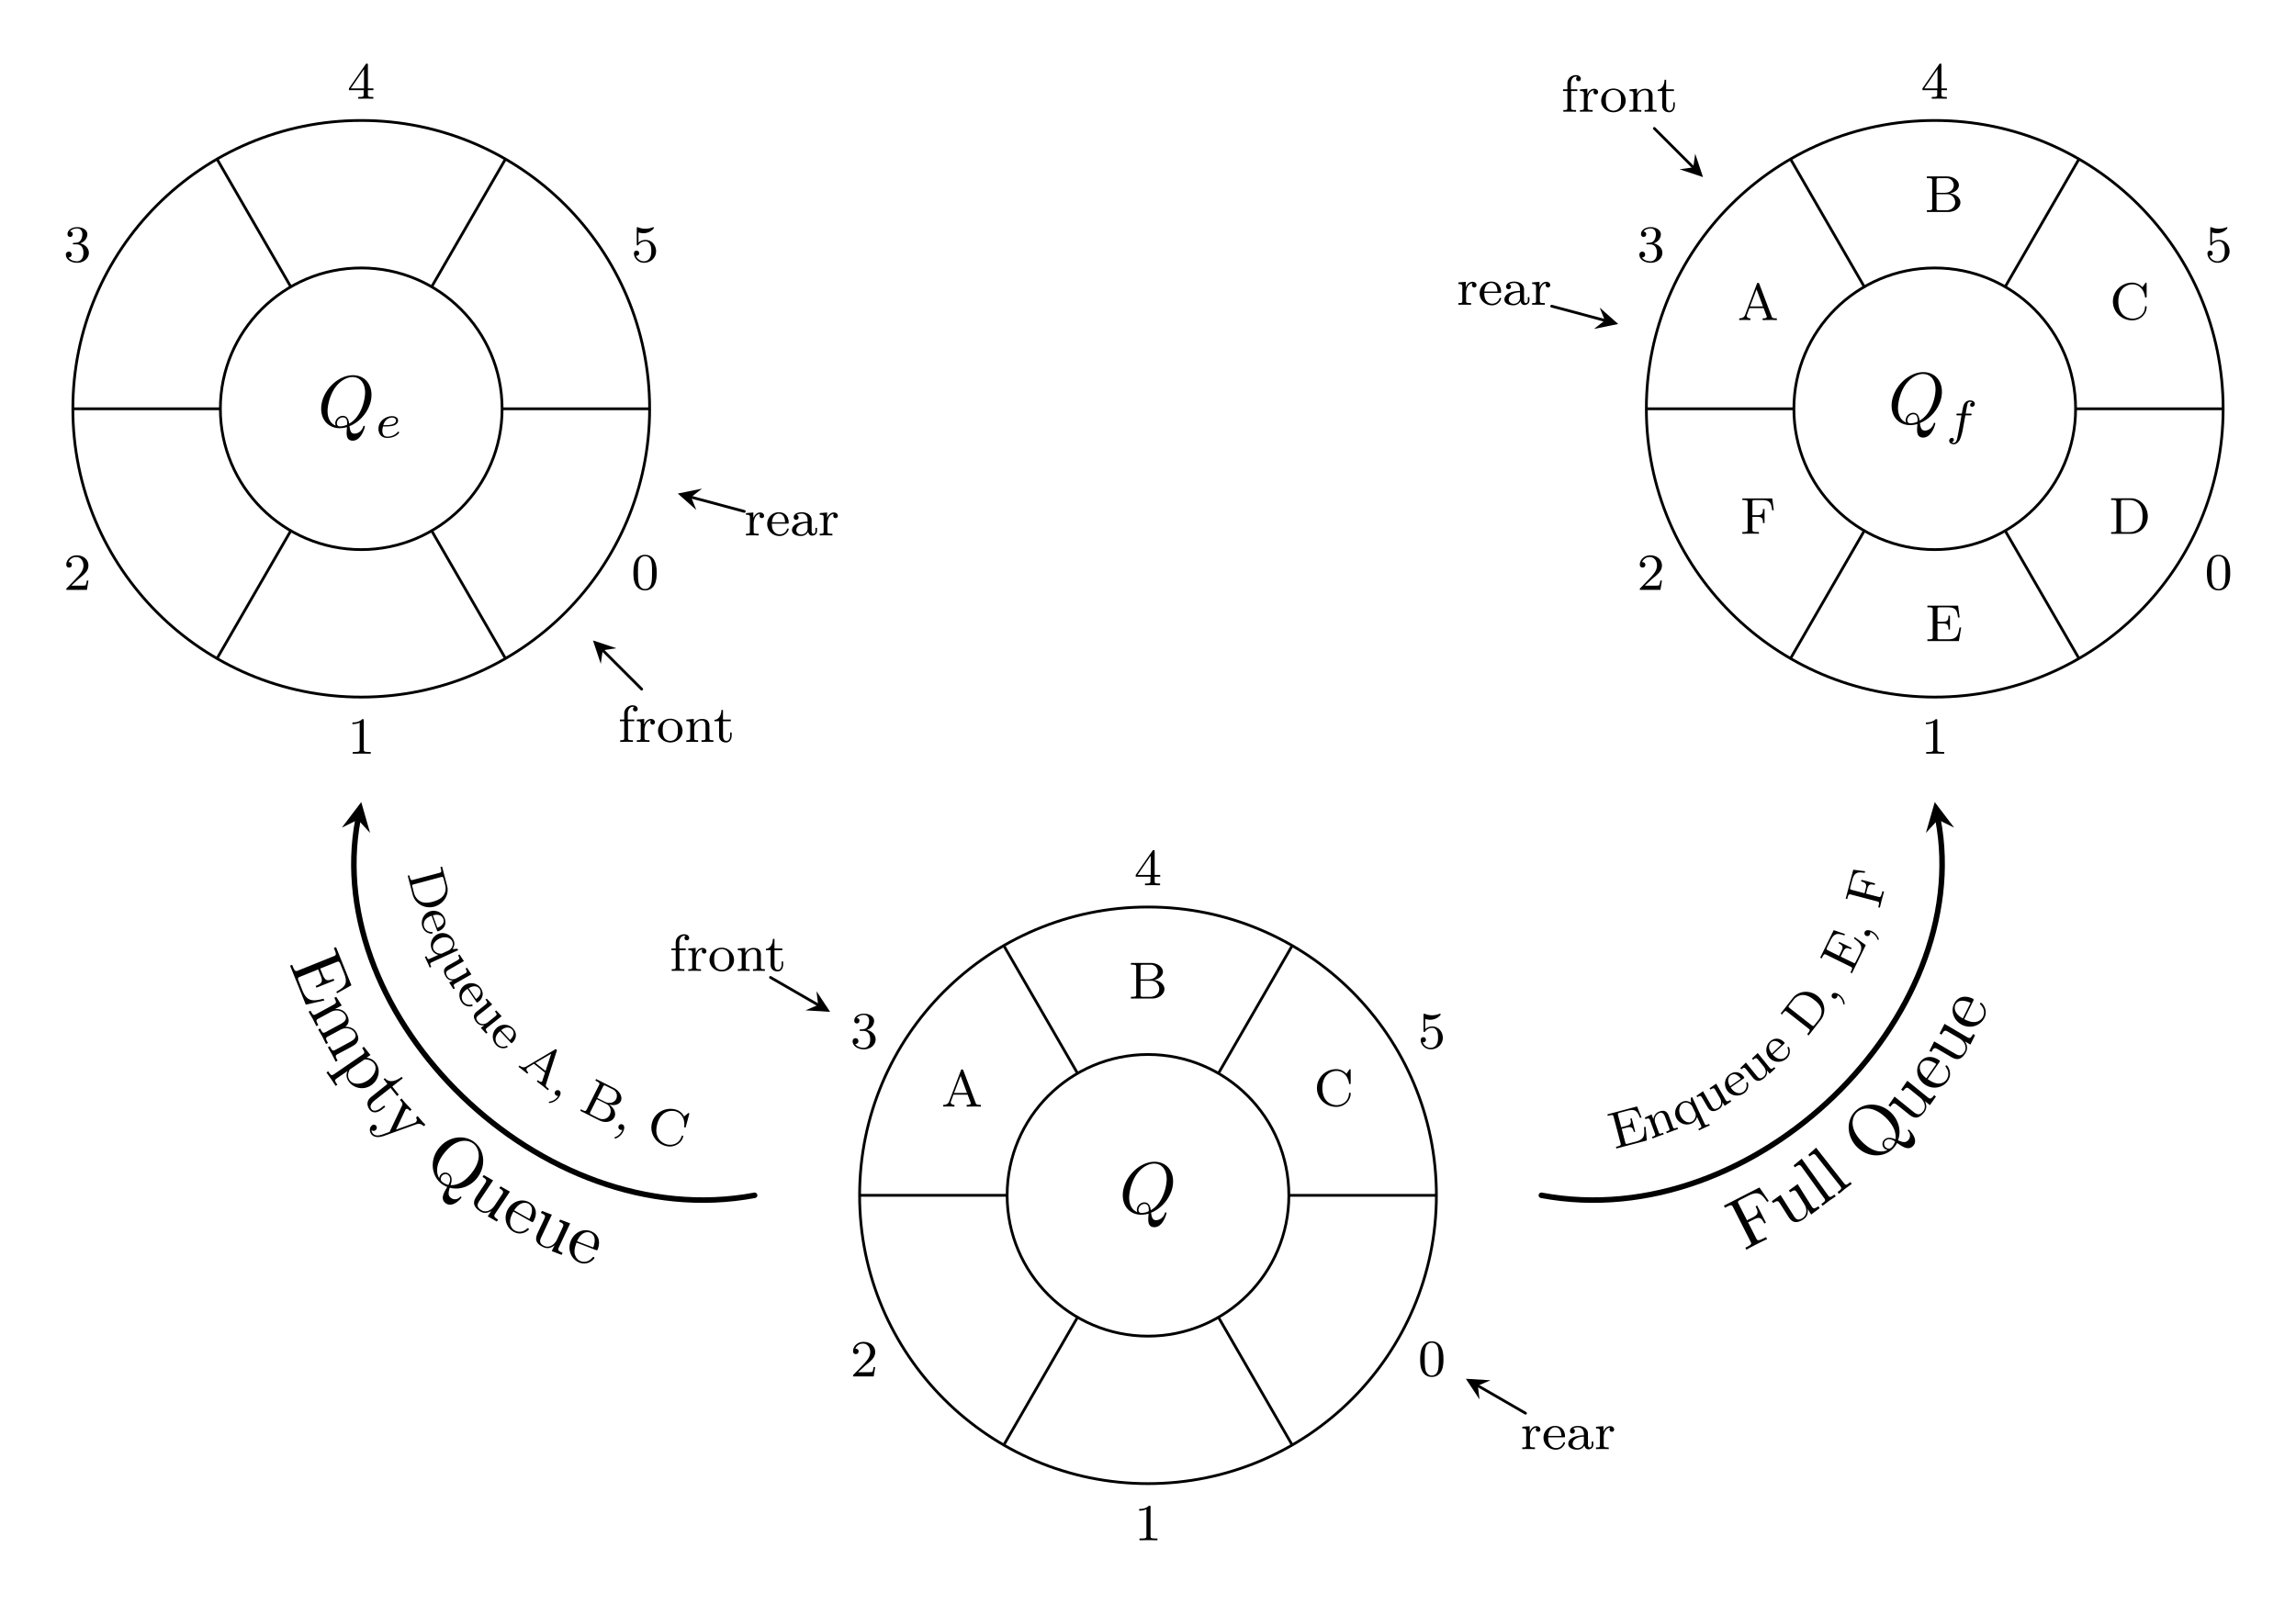 <svg xmlns="http://www.w3.org/2000/svg" width="441.2" height="308.28" viewBox="0 0 330.9 231.21"><path fill="none" stroke="#000" stroke-miterlimit="10" stroke-width=".399" d="M185.75 172.316c0-11.21-9.09-20.3-20.3-20.3-11.212 0-20.302 9.09-20.302 20.3 0 11.215 9.09 20.301 20.301 20.301 11.211 0 20.301-9.086 20.301-20.3Zm0 0"/><path fill="none" stroke="#000" stroke-miterlimit="10" stroke-width=".399" d="M207.012 172.316c0-22.953-18.61-41.562-41.563-41.562-22.953 0-41.562 18.61-41.562 41.562 0 22.954 18.61 41.563 41.562 41.563 22.953 0 41.563-18.61 41.563-41.563Zm-21.262 0h21.262"/><path d="M208.033 195.957c0-.796-.094-1.296-.328-1.765-.344-.672-.938-.828-1.36-.828-.937 0-1.28.703-1.39.906-.266.547-.282 1.297-.282 1.687 0 .5.016 1.25.375 1.844.344.563.907.703 1.297.703.36 0 1.016-.11 1.391-.86.266-.53.297-1.202.297-1.687Zm-.672-.093c0 .437 0 1.125-.094 1.547-.156.78-.672.89-.922.89s-.765-.125-.922-.906c-.093-.438-.093-1.14-.093-1.531 0-.516 0-1.047.093-1.453.157-.766.735-.844.922-.844.266 0 .782.125.922.812.094.407.094.969.094 1.485Zm0 0"/><path fill="none" stroke="#000" stroke-miterlimit="10" stroke-width=".399" d="m175.602 154.734 10.628-18.41"/><path d="M166.817 222.042v-.25h-.265c-.719 0-.735-.094-.735-.36v-4.171c0-.203-.015-.203-.218-.203-.313.297-.704.484-1.422.484v.234c.203 0 .61 0 1.047-.203v3.86c0 .265-.032.359-.735.359h-.265v.25c.312-.016.953-.016 1.296-.016.329 0 .985 0 1.297.016zm0 0"/><path fill="none" stroke="#000" stroke-miterlimit="10" stroke-width=".399" d="m155.297 154.734-10.629-18.41"/><path d="M126.132 197.083h-.234c-.016.156-.078.531-.172.672-.047.063-.61.063-.734.063h-1.329l1-.922c.125-.11.438-.36.563-.469.469-.422.906-.828.906-1.516 0-.89-.75-1.468-1.687-1.468-.907 0-1.5.671-1.5 1.343 0 .375.297.422.406.422.156 0 .39-.11.39-.39 0-.391-.374-.391-.468-.391a1.162 1.162 0 0 1 1.094-.734c.687 0 1.046.593 1.046 1.218 0 .782-.546 1.344-1.421 2.25l-.954.985c-.093.078-.093.094-.093.281h2.968zm0 0"/><path fill="none" stroke="#000" stroke-miterlimit="10" stroke-width=".399" d="M145.148 172.316h-21.261"/><path d="M126.195 149.835c0-.625-.485-1.188-1.25-1.36.593-.203 1.03-.718 1.03-1.312 0-.61-.671-1.031-1.452-1.031-.813 0-1.406.437-1.406 1 0 .28.187.406.374.406.235 0 .376-.172.376-.39 0-.282-.235-.376-.391-.391.312-.407.89-.438 1.016-.438.203 0 .765.063.765.844 0 .516-.219.828-.312.953-.235.234-.407.25-.86.281-.14 0-.203.016-.203.11 0 .109.063.109.188.109h.375c.593 0 .968.438.968 1.219 0 .937-.53 1.219-.921 1.219-.422 0-.985-.157-1.235-.547.266 0 .453-.172.453-.422s-.172-.422-.406-.422a.414.414 0 0 0-.422.437c0 .704.766 1.172 1.625 1.172 1 0 1.688-.687 1.688-1.437zm0 0"/><path fill="none" stroke="#000" stroke-miterlimit="10" stroke-width=".399" d="m155.297 189.898-10.629 18.415"/><path d="M167.208 126.383v-.25h-.797v-3.375c0-.141 0-.203-.156-.203-.094 0-.11 0-.172.109l-2.406 3.469v.25h2.125v.625c0 .28-.032.359-.61.359h-.172v.25l1.079-.016 1.093.016v-.25h-.172c-.578 0-.609-.078-.609-.36v-.624zm-1.36-.25h-1.906l1.907-2.766Zm0 0"/><path fill="none" stroke="#000" stroke-miterlimit="10" stroke-width=".399" d="m175.602 189.898 10.628 18.415"/><path d="M207.94 149.616c0-.875-.626-1.64-1.517-1.64a1.51 1.51 0 0 0-1.015.374v-1.453c.094.032.406.11.719.11.937 0 1.5-.657 1.5-.766 0-.094-.047-.11-.079-.11 0 0-.03 0-.109.032a2.88 2.88 0 0 1-1.031.203c-.453 0-.813-.11-1.047-.203-.078-.031-.094-.031-.094-.031-.11 0-.11.078-.11.218v2.188c0 .14 0 .234.126.234.062 0 .078-.031.125-.093.078-.11.375-.5 1.015-.5.407 0 .61.343.688.5.125.265.14.609.14.906 0 .265-.015.672-.218 1a.986.986 0 0 1-.844.469c-.484 0-.969-.313-1.14-.797h.078c.203 0 .375-.125.375-.36 0-.281-.22-.375-.375-.375-.125 0-.375.078-.375.39 0 .673.593 1.36 1.453 1.36.937 0 1.734-.718 1.734-1.656zm-66.577 9.912v-.25h-.125c-.468 0-.546-.063-.64-.313l-1.75-4.625c-.031-.093-.063-.171-.188-.171-.14 0-.156.062-.187.171l-1.672 4.422c-.078.203-.234.516-.86.516v.25c.25-.016.641-.016.782-.016.234 0 .453 0 .828.016v-.25c-.328 0-.531-.156-.531-.375 0-.047 0-.063.047-.156l.343-.938h2.047l.422 1.11c.031.093.031.14.031.14 0 .219-.39.219-.593.219v.25l1.062-.016c.422 0 .547 0 .984.016zm-2-1.969h-1.859l.938-2.453zm28.453-14.988c0-.61-.578-1.203-1.515-1.297.828-.172 1.297-.672 1.297-1.187 0-.657-.75-1.266-1.766-1.266h-2.844v.25h.172c.578 0 .594.078.594.36v3.906c0 .28-.016.359-.594.359h-.172v.25h3.063c1.031 0 1.766-.656 1.766-1.375Zm-.953-2.484c0 .515-.453 1.093-1.297 1.093h-1.187v-1.797c0-.265.016-.312.36-.312h1.046c.75 0 1.078.578 1.078 1.016zm.203 2.484c0 .61-.5 1.125-1.265 1.125h-1.063c-.343 0-.359-.047-.359-.313v-2h1.531c.719 0 1.156.594 1.156 1.188Zm27.592 15.091c0-.078 0-.14-.11-.14-.093 0-.109.03-.125.109-.046 1.156-.984 1.687-1.78 1.687-.641 0-2.063-.39-2.063-2.469 0-2.015 1.36-2.468 2.062-2.468.703 0 1.578.5 1.781 1.797 0 .047 0 .109.11.109.125 0 .125-.063.125-.203v-1.75c0-.125 0-.203-.094-.203-.047 0-.062.015-.125.11l-.39.546a2.01 2.01 0 0 0-1.485-.656c-1.5 0-2.766 1.203-2.766 2.719 0 1.515 1.25 2.718 2.782 2.718 1.265 0 2.078-1 2.078-1.906zm0 0"/><path fill="none" stroke="#000" stroke-linecap="round" stroke-miterlimit="10" stroke-width=".399" d="m111.043 140.906 6.867 3.965"/><path d="m119.637 145.867-1.965-2.976.238 1.98-1.832.781M99.323 135.23c0-.327-.312-.546-.719-.546-.562 0-1.218.406-1.218 1.203v.844h-.625v.25h.625v2.406c0 .328-.094.328-.578.328v.25c.296-.016.703-.016.89-.016.438 0 .453 0 .938.016v-.25h-.141c-.547 0-.562-.078-.562-.344v-2.39h.89v-.25h-.922v-.844c0-.656.375-.984.703-.984a.52.52 0 0 1 .22.03c-.141.063-.173.188-.173.298 0 .187.14.328.328.328.204 0 .344-.14.344-.328zm2.485 1.907c0-.266-.235-.484-.563-.484-.484 0-.812.375-.984.796v-.797l-1.063.094v.235c.5 0 .563.062.563.422v1.984c0 .328-.078.328-.563.328v.25c.297-.016.703-.016.875-.016.453 0 .469 0 .953.016v-.25h-.156c-.547 0-.562-.078-.562-.344v-1.11c0-.562.234-1.374.953-1.39-.047.031-.11.094-.11.266a.32.32 0 0 0 .328.328.32.32 0 0 0 .329-.328Zm3.979 1.234a1.76 1.76 0 0 0-1.765-1.75 1.77 1.77 0 0 0-1.766 1.75c0 .938.813 1.672 1.766 1.672.969 0 1.765-.734 1.765-1.672Zm-.671-.078c0 .36-.016.766-.22 1.078-.202.297-.546.438-.874.438-.406 0-.719-.203-.875-.453-.188-.313-.219-.688-.219-1.063 0-.281 0-.734.234-1.047.188-.265.516-.422.86-.422.39 0 .719.188.89.453.204.313.204.72.204 1.016zm5.123 1.672v-.25c-.485 0-.578 0-.578-.328v-1.688c0-.64-.282-1.047-1.063-1.047-.75 0-1.078.547-1.172.72h-.015v-.72l-1.079.094v.235c.5 0 .563.062.563.422v1.984c0 .328-.094.328-.563.328v.25c.313-.016.641-.016.844-.016.219 0 .531 0 .86.016v-.25c-.485 0-.563 0-.563-.328v-1.36c0-.796.594-1.156 1.047-1.156.469 0 .578.313.578.797v1.719c0 .328-.094.328-.578.328v.25c.328-.016.656-.016.86-.016.218 0 .53 0 .859.016zm2.629-.937v-.422h-.219v.406c0 .516-.234.797-.53.797-.5 0-.5-.64-.5-.766v-2.062h1.124v-.25h-1.125v-1.375h-.234c0 .672-.313 1.39-1 1.422v.203h.672v2.047c0 .875.672 1.015 1.015 1.015.5 0 .797-.453.797-1.016zm0 0"/><path fill="none" stroke="#000" stroke-linecap="round" stroke-miterlimit="10" stroke-width=".399" d="m219.855 203.727-6.867-3.965"/><path d="m211.262 198.766 1.965 2.976-.239-1.98 1.832-.782m7.181 7.099c0-.266-.234-.484-.562-.484-.485 0-.813.375-.985.796v-.796l-1.062.093v.235c.5 0 .562.062.562.422v1.984c0 .328-.078.328-.562.328v.25c.297-.016.703-.016.875-.016.453 0 .468 0 .953.016v-.25h-.156c-.547 0-.563-.078-.563-.344v-1.11c0-.562.234-1.374.953-1.39-.047.032-.11.094-.11.266a.32.32 0 0 0 .329.328.32.32 0 0 0 .328-.328Zm3.542 1.921c0-.03-.03-.093-.125-.093-.078 0-.093.047-.109.094-.266.719-.922.75-1.047.75-.344 0-.687-.156-.906-.5-.234-.344-.234-.828-.234-1.047h2.203c.172 0 .219 0 .219-.172 0-.672-.376-1.469-1.438-1.469-.922 0-1.656.766-1.656 1.703 0 .97.812 1.72 1.765 1.72.953 0 1.328-.813 1.328-.985zm-.515-1h-1.89c.062-1.046.702-1.234.968-1.234.89 0 .922 1.063.922 1.235zm4.602 1.235v-.422h-.234v.422c0 .297-.11.422-.266.422-.28 0-.28-.344-.28-.422v-1.562c0-.735-.72-1.11-1.392-1.11-.625 0-1.187.235-1.187.735 0 .218.156.359.36.359.202 0 .343-.156.343-.36a.352.352 0 0 0-.266-.343c.266-.188.672-.188.735-.188.406 0 .828.297.828.907v.234c-.438.031-.938.047-1.453.266-.672.28-.797.718-.797.968 0 .641.766.844 1.281.844.547 0 .89-.312 1.047-.61.047.282.234.563.563.563.078 0 .718-.031.718-.703Zm-1.359-.39c0 .734-.61.921-.906.921-.39 0-.719-.25-.719-.609 0-.5.453-1.016 1.625-1.047zm4.357-1.766c0-.266-.234-.484-.562-.484-.484 0-.813.375-.984.796v-.796l-1.063.093v.235c.5 0 .563.062.563.422v1.984c0 .328-.079.328-.563.328v.25c.297-.016.703-.016.875-.016.453 0 .469 0 .953.016v-.25h-.156c-.547 0-.563-.078-.563-.344v-1.11c0-.562.235-1.374.954-1.39-.047.032-.11.094-.11.266a.32.32 0 0 0 .328.328.32.32 0 0 0 .328-.328Zm0 0"/><path fill="none" stroke="#000" stroke-miterlimit="10" stroke-width=".399" d="M299.137 58.93c0-11.211-9.086-20.301-20.301-20.301-11.211 0-20.3 9.09-20.3 20.3 0 11.212 9.089 20.301 20.3 20.301 11.215 0 20.3-9.09 20.3-20.3Zm0 0"/><path fill="none" stroke="#000" stroke-miterlimit="10" stroke-width=".399" d="M320.398 58.93c0-22.953-18.609-41.563-41.562-41.563-22.953 0-41.563 18.61-41.563 41.563 0 22.953 18.61 41.562 41.563 41.562 22.953 0 41.562-18.61 41.562-41.562Zm-21.261 0h21.261"/><path d="M321.42 82.57c0-.797-.093-1.297-.327-1.765-.344-.672-.938-.828-1.36-.828-.937 0-1.28.703-1.39.906-.266.547-.282 1.297-.282 1.687 0 .5.016 1.25.375 1.844.344.563.907.703 1.297.703.36 0 1.016-.11 1.391-.86.266-.53.297-1.202.297-1.687Zm-.671-.093c0 .437 0 1.125-.094 1.546-.156.782-.672.891-.922.891s-.765-.125-.922-.906c-.093-.438-.093-1.14-.093-1.531 0-.516 0-1.047.093-1.454.157-.765.735-.843.922-.843.266 0 .782.125.922.812.094.406.094.969.094 1.485Zm0 0"/><path fill="none" stroke="#000" stroke-miterlimit="10" stroke-width=".399" d="m288.988 41.348 10.63-18.41"/><path d="M280.204 108.655v-.25h-.265c-.719 0-.735-.094-.735-.36v-4.171c0-.203-.015-.203-.218-.203-.313.296-.703.484-1.422.484v.234c.203 0 .61 0 1.047-.203v3.86c0 .265-.032.359-.735.359h-.265v.25c.312-.016.953-.016 1.297-.016.328 0 .984 0 1.296.016zm0 0"/><path fill="none" stroke="#000" stroke-miterlimit="10" stroke-width=".399" d="m268.684 41.348-10.63-18.41"/><path d="M239.52 83.695h-.235c-.016.157-.078.532-.172.672-.047.063-.61.063-.735.063h-1.328l1-.922c.125-.11.438-.36.563-.469.469-.422.906-.828.906-1.516 0-.89-.75-1.468-1.687-1.468-.907 0-1.5.672-1.5 1.343 0 .375.296.422.406.422.156 0 .39-.11.39-.39 0-.391-.375-.391-.468-.391a1.162 1.162 0 0 1 1.093-.734c.688 0 1.047.593 1.047 1.218 0 .782-.547 1.344-1.422 2.25l-.953.985c-.093.078-.093.094-.093.281h2.968zm0 0"/><path fill="none" stroke="#000" stroke-miterlimit="10" stroke-width=".399" d="M258.535 58.93h-21.262"/><path d="M239.582 36.448c0-.625-.485-1.188-1.25-1.36.593-.203 1.03-.718 1.03-1.312 0-.61-.671-1.031-1.452-1.031-.813 0-1.407.437-1.407 1 0 .28.188.406.375.406.235 0 .375-.172.375-.39 0-.282-.234-.376-.39-.391.312-.407.89-.438 1.015-.438.204 0 .766.063.766.844 0 .515-.219.828-.312.953-.235.234-.407.25-.86.281-.14 0-.203.016-.203.11 0 .109.063.109.188.109h.375c.593 0 .968.438.968 1.219 0 .937-.53 1.218-.922 1.218-.421 0-.984-.156-1.234-.546.266 0 .453-.172.453-.422s-.172-.422-.406-.422a.414.414 0 0 0-.422.437c0 .703.766 1.172 1.625 1.172 1 0 1.688-.687 1.688-1.437zm0 0"/><path fill="none" stroke="#000" stroke-miterlimit="10" stroke-width=".399" d="m268.684 76.512-10.63 18.41"/><path d="M280.595 12.995v-.25h-.797V9.37c0-.141 0-.204-.156-.204-.094 0-.11 0-.172.11l-2.406 3.469v.25h2.125v.625c0 .28-.031.359-.61.359h-.171v.25l1.078-.016 1.093.016v-.25h-.171c-.579 0-.61-.078-.61-.36v-.624zm-1.36-.25h-1.906l1.907-2.766Zm0 0"/><path fill="none" stroke="#000" stroke-miterlimit="10" stroke-width=".399" d="m288.988 76.512 10.63 18.41"/><path d="M321.327 36.229c0-.875-.625-1.64-1.516-1.64a1.51 1.51 0 0 0-1.015.374V33.51c.094.032.406.11.719.11.937 0 1.5-.657 1.5-.766 0-.094-.047-.11-.079-.11 0 0-.03 0-.109.032a2.88 2.88 0 0 1-1.031.203c-.453 0-.813-.11-1.047-.203-.078-.031-.094-.031-.094-.031-.11 0-.11.078-.11.218v2.188c0 .14 0 .234.126.234.062 0 .078-.031.125-.093.078-.11.375-.5 1.015-.5.407 0 .61.343.688.5.125.265.14.609.14.906 0 .265-.015.672-.218 1a.986.986 0 0 1-.844.468c-.484 0-.969-.312-1.14-.796h.078c.203 0 .375-.125.375-.36 0-.281-.22-.375-.375-.375-.125 0-.375.078-.375.39 0 .673.593 1.36 1.453 1.36.937 0 1.734-.718 1.734-1.656zm-65.248 9.912v-.25h-.125c-.47 0-.547-.063-.641-.313l-1.75-4.625c-.031-.093-.063-.171-.188-.171-.14 0-.156.062-.187.171l-1.672 4.422c-.078.203-.234.516-.86.516v.25c.25-.016.641-.016.782-.016.234 0 .453 0 .828.016v-.25c-.328 0-.531-.156-.531-.375 0-.047 0-.063.047-.156l.343-.938h2.047l.422 1.11c.031.093.031.14.031.14 0 .219-.39.219-.593.219v.25l1.062-.016c.422 0 .547 0 .985.016zm-2-1.969h-1.86l.938-2.453zm28.452-14.988c0-.61-.578-1.203-1.515-1.297.828-.172 1.297-.672 1.297-1.187 0-.657-.75-1.266-1.766-1.266h-2.844v.25h.172c.578 0 .594.078.594.36v3.906c0 .28-.016.359-.594.359h-.172v.25h3.063c1.031 0 1.765-.656 1.765-1.375Zm-.953-2.484c0 .515-.453 1.093-1.297 1.093h-1.187v-1.796c0-.266.016-.313.36-.313h1.046c.75 0 1.078.578 1.078 1.016zm.203 2.484c0 .61-.5 1.125-1.265 1.125h-1.063c-.343 0-.359-.047-.359-.313v-2h1.531c.719 0 1.156.594 1.156 1.188Zm27.592 15.091c0-.078 0-.14-.11-.14-.093 0-.109.03-.125.109-.046 1.156-.984 1.687-1.78 1.687-.641 0-2.063-.39-2.063-2.468 0-2.016 1.36-2.47 2.062-2.47.703 0 1.578.5 1.781 1.798 0 .047 0 .109.11.109.125 0 .125-.062.125-.203v-1.75c0-.125 0-.203-.094-.203-.047 0-.062.015-.125.11l-.39.546a2.01 2.01 0 0 0-1.485-.656c-1.5 0-2.766 1.203-2.766 2.719 0 1.515 1.25 2.718 2.782 2.718 1.265 0 2.078-1 2.078-1.906zm.163 30.166c0-1.437-1.094-2.609-2.437-2.609h-2.844v.25h.172c.578 0 .593.078.593.36v3.906c0 .28-.015.359-.593.359h-.172v.25h2.844c1.359 0 2.437-1.125 2.437-2.516Zm-.75 0c0 .375 0 1.11-.469 1.672-.265.297-.75.594-1.406.594h-.875c-.344 0-.36-.047-.36-.312v-4c0-.266.016-.313.36-.313h.875c.578 0 1.063.234 1.39.61.485.578.485 1.374.485 1.75zM282.64 90.459h-.235c-.187 1.125-.344 1.703-1.703 1.703h-1.11c-.343 0-.359-.047-.359-.312v-1.97h.719c.75 0 .86.235.86.876h.218v-2h-.219c0 .656-.109.875-.859.875h-.719v-1.766c0-.25.016-.312.36-.312h1.062c1.25 0 1.406.453 1.531 1.468h.235l-.219-1.703h-4.422v.235h.172c.578 0 .594.093.594.359v3.89c0 .282-.016.36-.594.36h-.172v.25h4.531zm-27.004-16.904-.218-1.703h-4.313v.235h.172c.578 0 .594.093.594.359v3.89c0 .282-.016.36-.594.36h-.172v.25l1.156-.016c.36 0 .907 0 1.235.016v-.25h-.235c-.703 0-.703-.11-.703-.36v-1.828h.688c.734 0 .828.235.828.891h.234v-2.016h-.234c0 .641-.094.891-.828.891h-.688V72.4c0-.25.016-.312.36-.312h1c1.218 0 1.359.484 1.484 1.468zm0 0"/><path fill="none" stroke="#000" stroke-linecap="round" stroke-miterlimit="10" stroke-width=".399" d="m223.629 44.137 7.66 2.054"/><path d="m233.215 46.707-2.668-2.367.742 1.851-1.566 1.23"/><path fill="none" stroke="#000" stroke-linecap="round" stroke-miterlimit="10" stroke-width=".399" d="m238.422 18.516 5.61 5.609"/><path d="m245.438 25.531-1.125-3.379-.282 1.973-1.972.281M212.794 41.11c0-.266-.234-.484-.562-.484-.485 0-.813.375-.985.796v-.796l-1.062.093v.235c.5 0 .562.062.562.422v1.984c0 .328-.078.328-.562.328v.25c.297-.016.703-.016.875-.016.453 0 .468 0 .953.016v-.25h-.156c-.547 0-.563-.078-.563-.344v-1.11c0-.562.234-1.374.953-1.39-.047.032-.11.094-.11.266a.32.32 0 0 0 .329.328.32.32 0 0 0 .328-.328Zm3.543 1.922c0-.031-.032-.094-.125-.094-.079 0-.094.047-.11.094-.266.719-.922.75-1.047.75-.344 0-.687-.156-.906-.5-.234-.344-.234-.828-.234-1.047h2.203c.172 0 .219 0 .219-.172 0-.672-.375-1.469-1.438-1.469-.922 0-1.656.766-1.656 1.703 0 .97.812 1.72 1.765 1.72.953 0 1.328-.813 1.328-.985zm-.516-1h-1.89c.062-1.047.702-1.235.968-1.235.89 0 .922 1.063.922 1.235zm4.602 1.234v-.422h-.234v.422c0 .297-.11.422-.266.422-.28 0-.28-.344-.28-.422v-1.562c0-.735-.72-1.11-1.392-1.11-.625 0-1.187.235-1.187.735 0 .218.156.359.36.359.202 0 .343-.156.343-.36a.352.352 0 0 0-.266-.343c.266-.188.672-.188.735-.188.406 0 .828.297.828.907v.234c-.438.031-.938.047-1.453.266-.672.28-.797.718-.797.968 0 .641.766.844 1.281.844.547 0 .89-.312 1.047-.61.047.282.234.563.563.563.078 0 .718-.031.718-.703Zm-1.359-.39c0 .734-.61.921-.906.921-.39 0-.719-.25-.719-.609 0-.5.453-1.016 1.625-1.047zm4.357-1.766c0-.266-.234-.484-.562-.484-.484 0-.813.375-.984.796v-.796l-1.063.093v.235c.5 0 .563.062.563.422v1.984c0 .328-.079.328-.563.328v.25c.297-.016.703-.016.875-.016.453 0 .469 0 .953.016v-.25h-.156c-.547 0-.563-.078-.563-.344v-1.11c0-.562.235-1.374.954-1.39-.047.032-.11.094-.11.266a.32.32 0 0 0 .328.328.32.32 0 0 0 .328-.328Zm4.409-29.736c0-.329-.313-.547-.72-.547-.562 0-1.218.406-1.218 1.203v.844h-.625v.25h.625v2.406c0 .328-.094.328-.578.328v.25c.296-.016.703-.016.89-.016.438 0 .453 0 .938.016v-.25H227c-.547 0-.562-.078-.562-.344v-2.39h.89v-.25h-.922v-.844c0-.656.375-.984.703-.984a.52.52 0 0 1 .22.03c-.141.063-.173.188-.173.298 0 .187.14.328.328.328.204 0 .344-.14.344-.328zm2.484 1.906c0-.266-.235-.484-.563-.484-.484 0-.812.375-.984.796v-.796l-1.063.093v.235c.5 0 .563.062.563.421v1.985c0 .328-.078.328-.563.328v.25c.297-.016.703-.016.875-.016.453 0 .469 0 .953.016v-.25h-.156c-.547 0-.562-.078-.562-.344v-1.11c0-.562.234-1.374.953-1.39-.047.032-.11.094-.11.266a.32.32 0 0 0 .328.328.32.32 0 0 0 .329-.328Zm3.979 1.234a1.76 1.76 0 0 0-1.765-1.75 1.77 1.77 0 0 0-1.766 1.75c0 .938.813 1.672 1.766 1.672.969 0 1.766-.734 1.766-1.672Zm-.671-.078c0 .36-.016.766-.22 1.078-.202.297-.546.438-.874.438-.406 0-.719-.203-.875-.453-.188-.313-.219-.688-.219-1.063 0-.281 0-.734.234-1.047.188-.265.516-.422.86-.422.39 0 .719.188.89.454.204.312.204.718.204 1.015zm5.123 1.672v-.25c-.485 0-.578 0-.578-.328v-1.688c0-.64-.282-1.046-1.063-1.046-.75 0-1.078.546-1.172.718h-.015v-.718l-1.078.093v.235c.5 0 .562.062.562.421v1.985c0 .328-.094.328-.563.328v.25c.313-.016.641-.016.844-.016.219 0 .532 0 .86.016v-.25c-.485 0-.563 0-.563-.328v-1.36c0-.796.594-1.156 1.047-1.156.469 0 .578.313.578.797v1.719c0 .328-.094.328-.578.328v.25c.328-.016.656-.016.86-.016.218 0 .53 0 .859.016zm2.629-.938v-.421h-.219v.406c0 .516-.234.797-.53.797-.5 0-.5-.64-.5-.766v-2.062h1.124v-.25h-1.125v-1.375h-.234c0 .671-.313 1.39-1 1.421v.204h.672v2.046c0 .876.672 1.016 1.015 1.016.5 0 .797-.453.797-1.015zm0 0"/><path fill="none" stroke="#000" stroke-miterlimit="10" stroke-width=".399" d="M72.363 58.93c0-11.211-9.09-20.301-20.3-20.301-11.215 0-20.305 9.09-20.305 20.3 0 11.212 9.09 20.301 20.305 20.301 11.21 0 20.3-9.09 20.3-20.3Zm0 0"/><path fill="none" stroke="#000" stroke-miterlimit="10" stroke-width=".399" d="M93.625 58.93c0-22.953-18.61-41.563-41.562-41.563-22.958 0-41.563 18.61-41.563 41.563 0 22.953 18.605 41.562 41.563 41.562 22.953 0 41.562-18.61 41.562-41.562Zm-21.262 0h21.262"/><path d="M94.646 82.57c0-.797-.094-1.297-.328-1.765-.344-.672-.938-.828-1.36-.828-.937 0-1.28.703-1.39.906-.266.547-.282 1.297-.282 1.687 0 .5.016 1.25.375 1.844.344.563.907.703 1.297.703.36 0 1.016-.11 1.391-.86.266-.53.297-1.202.297-1.687Zm-.672-.093c0 .437 0 1.125-.094 1.546-.156.782-.672.891-.922.891s-.765-.125-.922-.906c-.093-.438-.093-1.14-.093-1.531 0-.516 0-1.047.093-1.454.157-.765.735-.843.922-.843.266 0 .782.125.922.812.094.406.094.969.094 1.485Zm0 0"/><path fill="none" stroke="#000" stroke-miterlimit="10" stroke-width=".399" d="m62.21 41.348 10.634-18.41"/><path d="M53.43 108.655v-.25h-.266c-.719 0-.735-.094-.735-.36v-4.171c0-.203-.015-.203-.218-.203-.313.296-.703.484-1.422.484v.234c.203 0 .61 0 1.047-.203v3.86c0 .265-.032.359-.735.359h-.265v.25c.312-.016.953-.016 1.297-.016.328 0 .984 0 1.296.016zm0 0"/><path fill="none" stroke="#000" stroke-miterlimit="10" stroke-width=".399" d="m41.91 41.348-10.629-18.41"/><path d="M12.745 83.695h-.234c-.016.157-.078.532-.172.672-.047.063-.61.063-.735.063h-1.328l1-.922c.125-.11.438-.36.563-.469.469-.422.906-.828.906-1.516 0-.89-.75-1.468-1.687-1.468-.907 0-1.5.672-1.5 1.343 0 .375.296.422.406.422.156 0 .39-.11.39-.39 0-.391-.375-.391-.468-.391a1.162 1.162 0 0 1 1.093-.734c.688 0 1.047.593 1.047 1.218 0 .782-.547 1.344-1.422 2.25l-.953.985c-.093.078-.093.094-.093.281h2.968zm0 0"/><path fill="none" stroke="#000" stroke-miterlimit="10" stroke-width=".399" d="M31.758 58.93H10.5"/><path d="M12.808 36.448c0-.625-.485-1.188-1.25-1.36.593-.203 1.03-.718 1.03-1.312 0-.61-.671-1.031-1.452-1.031-.813 0-1.407.437-1.407 1 0 .28.188.406.375.406.235 0 .375-.172.375-.39 0-.282-.234-.376-.39-.391.312-.407.89-.438 1.015-.438.204 0 .766.063.766.844 0 .515-.219.828-.312.953-.235.234-.407.25-.86.281-.14 0-.203.016-.203.11 0 .109.063.109.188.109h.375c.593 0 .968.438.968 1.219 0 .937-.53 1.218-.922 1.218-.421 0-.984-.156-1.234-.546.266 0 .453-.172.453-.422s-.172-.422-.406-.422a.414.414 0 0 0-.422.437c0 .703.766 1.172 1.625 1.172 1 0 1.688-.687 1.688-1.437zm0 0"/><path fill="none" stroke="#000" stroke-miterlimit="10" stroke-width=".399" d="m41.91 76.512-10.629 18.41"/><path d="M53.82 12.995v-.25h-.797V9.37c0-.141 0-.204-.156-.204-.094 0-.11 0-.172.11l-2.406 3.469v.25h2.125v.625c0 .28-.032.359-.61.359h-.172v.25l1.079-.016 1.093.016v-.25h-.172c-.578 0-.609-.078-.609-.36v-.624zm-1.36-.25h-1.906l1.907-2.766Zm0 0"/><path fill="none" stroke="#000" stroke-miterlimit="10" stroke-width=".399" d="m62.21 76.512 10.634 18.41"/><path d="M94.552 36.229c0-.875-.625-1.64-1.516-1.64a1.51 1.51 0 0 0-1.015.374V33.51c.094.032.406.11.719.11.937 0 1.5-.657 1.5-.766 0-.094-.047-.11-.079-.11 0 0-.03 0-.109.032a2.88 2.88 0 0 1-1.031.203c-.453 0-.813-.11-1.047-.203-.078-.031-.094-.031-.094-.031-.11 0-.11.078-.11.218v2.188c0 .14 0 .234.126.234.062 0 .078-.031.125-.093.078-.11.375-.5 1.015-.5.407 0 .61.343.688.5.125.265.14.609.14.906 0 .265-.015.672-.218 1a.986.986 0 0 1-.844.468c-.484 0-.969-.312-1.14-.796h.078c.203 0 .375-.125.375-.36 0-.281-.22-.375-.375-.375-.125 0-.375.078-.375.39 0 .673.593 1.36 1.453 1.36.937 0 1.734-.718 1.734-1.656zm0 0"/><path fill="none" stroke="#000" stroke-linecap="round" stroke-miterlimit="10" stroke-width=".399" d="m107.266 73.723-7.657-2.055"/><path d="m97.684 71.152 2.668 2.368-.743-1.852 1.567-1.227"/><path fill="none" stroke="#000" stroke-linecap="round" stroke-miterlimit="10" stroke-width=".399" d="m92.477 99.344-5.61-5.606"/><path d="m85.46 92.328 1.126 3.379.281-1.969 1.973-.285m21.281-19.09c0-.266-.234-.484-.563-.484-.484 0-.812.375-.984.796v-.796l-1.062.093v.235c.5 0 .562.062.562.422v1.984c0 .328-.078.328-.562.328v.25c.296-.016.703-.016.875-.016.453 0 .468 0 .953.016v-.25h-.157c-.546 0-.562-.078-.562-.344v-1.11c0-.562.234-1.374.953-1.39-.047.032-.11.094-.11.266a.32.32 0 0 0 .329.328.32.32 0 0 0 .328-.328Zm3.542 1.922c0-.031-.03-.094-.124-.094-.079 0-.094.047-.11.094-.266.719-.922.75-1.047.75-.344 0-.687-.156-.906-.5-.234-.344-.234-.828-.234-1.047h2.203c.172 0 .219 0 .219-.172 0-.672-.376-1.469-1.438-1.469-.922 0-1.656.766-1.656 1.703 0 .97.812 1.72 1.765 1.72.954 0 1.329-.813 1.329-.985zm-.515-1h-1.89c.062-1.047.702-1.235.968-1.235.89 0 .922 1.063.922 1.235zm4.602 1.235v-.423h-.234v.422c0 .297-.11.422-.266.422-.28 0-.28-.344-.28-.422v-1.562c0-.735-.72-1.11-1.391-1.11-.625 0-1.188.235-1.188.735 0 .218.156.359.36.359.203 0 .343-.156.343-.36a.352.352 0 0 0-.265-.343c.265-.188.671-.188.734-.188.406 0 .828.297.828.907v.234c-.438.031-.938.047-1.453.266-.672.28-.797.718-.797.968 0 .641.766.844 1.281.844.547 0 .89-.312 1.047-.61.047.282.235.563.563.563.078 0 .718-.031.718-.703Zm-1.359-.391c0 .734-.61.921-.906.921-.39 0-.719-.25-.719-.609 0-.5.453-1.016 1.625-1.047zm4.358-1.766c0-.266-.235-.484-.563-.484-.484 0-.813.375-.984.796v-.796l-1.063.093v.235c.5 0 .563.062.563.422v1.984c0 .328-.078.328-.563.328v.25c.297-.016.703-.016.875-.016.453 0 .469 0 .953.016v-.25h-.156c-.547 0-.563-.078-.563-.344v-1.11c0-.562.235-1.374.954-1.39-.047.032-.11.094-.11.266a.32.32 0 0 0 .328.328.32.32 0 0 0 .329-.328Zm-28.846 27.86c0-.329-.312-.547-.719-.547-.562 0-1.218.406-1.218 1.203v.844h-.625v.25h.625v2.406c0 .328-.094.328-.579.328v.25c.297-.016.704-.016.891-.016.438 0 .453 0 .938.016v-.25h-.141c-.547 0-.563-.078-.563-.344v-2.39h.891v-.25h-.922v-.844c0-.656.375-.985.703-.985a.52.52 0 0 1 .22.032c-.142.062-.173.187-.173.297 0 .187.14.328.328.328.203 0 .344-.14.344-.328zm2.484 1.906c0-.266-.234-.485-.562-.485-.484 0-.813.375-.984.797v-.797l-1.063.094v.235c.5 0 .563.062.563.421v1.985c0 .328-.079.328-.563.328v.25c.297-.016.703-.016.875-.016.453 0 .469 0 .953.016v-.25h-.156c-.547 0-.563-.078-.563-.344v-1.11c0-.562.235-1.374.954-1.39-.047.031-.11.094-.11.266a.32.32 0 0 0 .328.328.32.32 0 0 0 .328-.328Zm3.981 1.234a1.76 1.76 0 0 0-1.766-1.75 1.77 1.77 0 0 0-1.766 1.75c0 .938.813 1.672 1.766 1.672.969 0 1.766-.734 1.766-1.672Zm-.672-.078c0 .36-.016.766-.22 1.078-.202.297-.546.438-.874.438-.406 0-.719-.203-.875-.453-.188-.313-.219-.688-.219-1.063 0-.281 0-.734.235-1.047.187-.265.515-.422.859-.422.39 0 .719.188.89.453.204.313.204.72.204 1.016zm5.123 1.672v-.25c-.485 0-.578 0-.578-.328v-1.688c0-.64-.282-1.047-1.063-1.047-.75 0-1.078.547-1.172.72h-.015v-.72l-1.079.094v.235c.5 0 .563.062.563.421v1.985c0 .328-.094.328-.563.328v.25c.313-.016.641-.016.844-.016.219 0 .531 0 .86.016v-.25c-.485 0-.563 0-.563-.328v-1.36c0-.796.594-1.156 1.047-1.156.469 0 .578.313.578.797v1.719c0 .328-.094.328-.578.328v.25c.328-.016.656-.016.86-.016.218 0 .53 0 .859.016zm2.629-.937v-.422h-.219v.406c0 .515-.234.797-.53.797-.5 0-.5-.64-.5-.766v-2.062h1.124v-.25h-1.125v-1.375h-.234c0 .671-.313 1.39-1 1.421v.204h.672v2.046c0 .875.672 1.016 1.015 1.016.5 0 .797-.453.797-1.016zm0 0"/><path fill="none" stroke="#000" stroke-linecap="round" stroke-miterlimit="10" stroke-width=".797" d="M108.754 172.316c-30.852 5.786-62.477-25.84-57.168-54.148"/><path d="m52.063 115.625-2.801 3.691 2.324-1.148 1.75 1.91"/><path fill="none" stroke="#000" stroke-linecap="round" stroke-miterlimit="10" stroke-width=".797" d="M222.145 172.316c30.851 5.786 62.476-25.84 57.167-54.148"/><path d="m278.836 115.625-1.274 4.453 1.75-1.91 2.325 1.148M46.742 144.227l-.11-.25c-1.577.39-2.39.437-3.062-1.234l-.515-1.297c-.188-.453-.125-.516.203-.64l2.593-1.048.36.89c.39.938.11 1.157-.719 1.485l.11.25 2.578-1.031-.11-.25c-.844.328-1.172.36-1.562-.578l-.36-.89 2.328-.938c.329-.125.407-.125.594.328l.5 1.25c.61 1.5.188 1.984-1.094 2.687l.094.235 2.078-1.157-2.218-5.5-.313.125.094.235c.312.75.219.812-.125.953l-5.125 2.062c-.344.141-.453.157-.766-.593l-.094-.235-.296.125 2.265 5.625Zm1.636 8.831.281-.157c-.265-.484-.375-.703-.11-.875l1.766-.937c.797-.438 1.079-.594 1.25-1.047.11-.219.11-.61-.171-1.156-.422-.781-1.188-.875-1.641-.86.75-.562.469-1.296.25-1.703-.375-.672-1-.906-1.719-.859l.969-.516-.797-1.25-.281.157c.36.656.312.75-.14 1l-2.47 1.343c-.421.22-.468.125-.812-.5l-.281.157.593 1.015.532 1.063.281-.157c-.328-.609-.39-.718.031-.937l1.703-.922c.953-.531 1.828-.14 2.141.453.312.578-.125.953-.64 1.235l-2.157 1.171c-.422.22-.484.11-.812-.515l-.282.156.594 1.031.531 1.063.282-.156c-.344-.641-.391-.735.03-.954l1.704-.921c.953-.532 1.828-.141 2.14.453.313.578-.124.953-.64 1.234l-2.156 1.172c-.422.219-.485.11-.813-.516l-.281.157.594 1.03zm5.122 3.392c1.093-.75 1.39-2.187.718-3.155-.453-.672-1.093-.766-1.39-.813l.562-.39-.937-1.188-.266.187c.422.61.406.72.016.97l-4.047 2.78c-.406.266-.469.172-.86-.406l-.25.172.672.953.657.985.25-.172c-.407-.578-.453-.672-.047-.938l1.453-1 .078-.062c-.125.156-.344.828.11 1.484a2.356 2.356 0 0 0 3.28.594Zm-.485-.718c-1.047.719-2.203.61-2.625-.016-.25-.359-.297-.812-.093-1.28.093-.25.109-.266.296-.376l1.922-1.312c.61-.063 1.141.187 1.438.625.437.64.031 1.687-.938 2.36zm2.021 4.225.484-.39-.156-.204-.453.36c-.625.484-1.14.484-1.375.171-.437-.547.328-1.14.453-1.25l2.297-1.812.938 1.172.25-.204-.938-1.171 1.516-1.188-.172-.203c-.672.531-1.75.984-2.406.187l-.188.141.547.703-2.281 1.813c-1 .78-.485 1.625-.25 1.922.468.578 1.203.359 1.734-.047Zm6.032 2.393.25-.22a4.651 4.651 0 0 1-.547-.562l-.578-.672-.25.219c.187.234.172.469-.016.656-.078.063-.094.078-.219.125l-2.64.953 1.312-2.765a.649.649 0 0 1 .11-.172c.203-.188.453.094.578.25l.25-.219-.797-.828c-.188-.219-.469-.531-.64-.766l-.25.22c.327.358.468.515.28.874l-1.765 3.734-.656.235c-.579.219-1.297.484-1.75 0-.032-.047-.188-.235-.188-.5.25.203.469.11.594 0a.451.451 0 0 0 .047-.64c-.14-.141-.407-.22-.625 0-.36.327-.344.89 0 1.296.453.484 1.187.39 1.797.172l4.562-1.64c.656-.25 1.031.14 1.14.25zm5.355 10.402c.063-.078.125-.156.031-.234-.078-.047-.14-.016-.203.078a.948.948 0 0 1-1.297.062c-.39-.312-.359-.765-.125-1.437 1.297.36 2.86-.094 3.875-1.328 1.36-1.656 1.204-3.985-.265-5.188-1.469-1.203-3.781-.922-5.14.75-1.36 1.641-1.204 3.938.28 5.157.25.203.579.375.875.5-.515.875-1 1.703-.265 2.312.844.688 1.89-.25 2.234-.672Zm1.453-3.531c-.53.64-1.562 1.687-2.937 1.625.203-.61.265-1.203-.219-1.61a.862.862 0 0 0-1.219.126c-.172.218-.187.468-.203.484-.312-.531-.734-1.844.813-3.719 1.734-2.11 3.406-1.844 4.156-1.219.781.641 1.297 2.25-.39 4.313zm-3.25 1.594a2.165 2.165 0 0 1-.875-.422c-.422-.344-.156-.75-.062-.875.187-.235.578-.375.89-.125.438.36.344.875.047 1.422Zm6.976 5.283.187-.266c-.625-.422-.656-.531-.375-.937l2.078-3.11-1.343-.765-.188.265c.61.407.656.516.36.953l-1.032 1.547c-.515.766-1.328 1.078-1.969.641-.734-.484-.484-.906-.187-1.375l1.937-2.89-1.343-.766-.188.265c.688.453.672.485.156 1.266l-.875 1.312c-.453.672-.984 1.47.329 2.36.5.328 1.03.344 1.656-.031l-.516.78Zm4.6 1.146c.063-.094-.015-.14-.062-.172-.078-.047-.125 0-.188.047-.86.781-1.687.313-1.765.266-.47-.266-.657-.75-.672-1.188-.032-.61.297-1.203.484-1.53l2.547 1.437c.203.109.234.125.344-.063.515-.906.531-2.062-.625-2.719-1.047-.593-2.422-.14-3.063 1-.687 1.235-.25 2.657.813 3.25 1.125.64 2.093-.14 2.187-.328zm.094-1.531-2.188-1.234c.829-1.329 1.735-1.125 2.047-.954.938.532.344 1.813.141 2.188zm4.644 5.191.14-.297c-.687-.313-.719-.422-.5-.86l1.594-3.39-1.453-.547-.14.297c.671.312.702.406.484.875l-.782 1.687c-.39.829-1.172 1.266-1.86.938-.796-.375-.608-.844-.374-1.344l1.484-3.156-1.437-.547-.14.297c.734.36.718.375.312 1.234l-.672 1.422c-.344.735-.75 1.594.687 2.266.547.25 1.078.203 1.64-.266l-.405.844zm4.727.467c.032-.093-.047-.14-.11-.156-.077-.047-.108.016-.171.063-.734.906-1.625.562-1.703.53-.5-.187-.766-.655-.86-1.077-.109-.594.141-1.235.266-1.594l2.735 1.047c.218.078.25.094.328-.11.375-.968.218-2.125-1.016-2.593-1.125-.438-2.422.218-2.89 1.453-.5 1.312.14 2.656 1.28 3.094 1.204.453 2.063-.47 2.141-.657Zm-.172-1.547-2.328-.89c.625-1.438 1.547-1.36 1.875-1.235 1.016.391.61 1.735.453 2.125zm169.421-6.689-1.344-1.953-5.125 2.625.156.297.219-.11c.719-.375.781-.281.953.047l2.5 4.922c.172.328.203.422-.516.797l-.218.11.156.296c.312-.203 1.031-.578 1.39-.75.391-.203 1.25-.64 1.594-.781l-.156-.297-.312.156c-.891.453-.954.328-1.11.016l-1.172-2.297.813-.406c.906-.469 1.125-.203 1.531.578l.234-.125-1.265-2.469-.235.125c.407.797.485 1.125-.421 1.594l-.813.406-1.203-2.36c-.156-.312-.156-.39.281-.609l1.125-.578c1.406-.703 1.89-.297 2.703.89Zm7.332 1.045-.172-.28c-.64.406-.75.375-1.016-.047l-1.984-3.157-1.266.922.188.266c.625-.39.734-.36 1.016.078l.984 1.563c.5.78.437 1.656-.219 2.078-.734.453-1.031.062-1.312-.407l-1.86-2.937-1.25.906.188.266c.687-.422.703-.39 1.203.406l.844 1.328c.422.688.937 1.5 2.281.64.5-.312.734-.796.656-1.515l.5.797zm2.321-1.71-.188-.266c-.578.406-.656.468-.937.093l-3.781-5.265-1.172.984.187.266c.594-.422.72-.422 1.016-.016l3.187 4.438c.282.375.172.453-.39.859l.187.266.938-.72zm2.307-1.8-.203-.266c-.563.437-.64.515-.922.156l-4.016-5.11-1.125 1.016.203.25c.579-.453.704-.437 1-.03l3.391 4.296c.281.36.188.437-.375.86l.203.265.906-.75zm8.347-7.712c-.078-.079-.156-.157-.234-.079-.079.079-.016.141.062.22a.973.973 0 0 1-.062 1.296c-.36.36-.782.297-1.454-.016.5-1.25.157-2.828-.968-3.953-1.532-1.5-3.86-1.578-5.203-.218-1.329 1.343-1.235 3.671.312 5.187 1.5 1.484 3.813 1.547 5.14.188.235-.235.454-.547.594-.813.813.563 1.61 1.125 2.297.438.75-.766-.11-1.875-.484-2.25zm-3.39-1.782c.577.578 1.53 1.703 1.343 3.063-.578-.235-1.187-.36-1.625.078-.375.39-.297.922.016 1.234a.97.97 0 0 0 .468.235c-.546.265-1.906.562-3.625-1.141-1.953-1.922-1.515-3.562-.843-4.25.718-.719 2.359-1.094 4.265.781zm1.28 3.375c-.124.39-.312.672-.484.844-.375.375-.781.094-.89-.016-.204-.218-.313-.625-.032-.921.39-.391.89-.235 1.407.093Zm5.898-6.469-.25-.203c-.468.578-.578.594-.968.281l-2.907-2.36-.89 1.282.265.203c.454-.562.579-.594.97-.266l1.452 1.172c.719.578.953 1.438.469 2.032-.547.671-.969.39-1.406.046l-2.703-2.187-.875 1.266.265.203c.516-.64.532-.625 1.266-.032l1.234.985c.625.515 1.36 1.11 2.36-.125.359-.453.437-.985.125-1.64l.718.577zm1.574-4.476c-.094-.063-.14 0-.172.047-.063.078-.016.125.031.187.688.922.156 1.703.094 1.782-.297.437-.813.609-1.25.578-.61-.047-1.172-.438-1.469-.641l1.656-2.39c.141-.204.157-.22-.03-.344-.86-.594-2.032-.72-2.782.359-.688 1-.344 2.406.734 3.156 1.157.797 2.625.485 3.313-.515.734-1.063.047-2.094-.125-2.22zm-1.531-.219-1.422 2.047c-1.25-.937-.969-1.828-.766-2.125.625-.875 1.844-.172 2.188.078zm5.594-4.151-.281-.172c-.375.64-.47.672-.907.422l-3.218-1.89-.704 1.39.282.172c.375-.64.484-.688.937-.422l1.594.937c.797.47 1.156 1.266.781 1.938-.453.75-.906.547-1.375.281l-3-1.765-.687 1.359.281.172c.406-.703.437-.688 1.25-.219l1.36.797c.687.422 1.515.906 2.327-.469.297-.515.297-1.062-.125-1.656l.813.484zm.892-4.656c-.093-.047-.14 0-.172.062-.046.079.016.125.063.188.828.797.406 1.656.36 1.75-.235.469-.704.703-1.141.75-.61.062-1.235-.25-1.563-.406l1.297-2.625c.094-.22.11-.235-.094-.344-.937-.453-2.093-.406-2.672.766-.53 1.093 0 2.453 1.172 3.03 1.266.61 2.657.079 3.203-1.015.563-1.14-.265-2.078-.453-2.156Zm-1.547-.016-1.109 2.25c-1.36-.75-1.219-1.656-1.062-1.984.484-.969 1.796-.438 2.171-.266ZM62.56 130.712c1.375-.375 2.235-1.734 1.875-3.031l-.718-2.75-.235.062.032.172c.156.563.078.594-.204.672l-3.765 1c-.281.078-.36.078-.516-.484l-.031-.172-.234.062.718 2.75c.36 1.313 1.735 2.063 3.078 1.719zm-.203-.719c-.375.094-1.078.282-1.734-.031a1.933 1.933 0 0 1-.953-1.203l-.219-.86c-.094-.328-.047-.359.219-.421l3.86-1.032c.265-.062.312-.062.405.266l.22.86a1.785 1.785 0 0 1-.235 1.5c-.438.609-1.203.812-1.563.921Zm-.065 4.582c.032-.016.079-.063.047-.156-.03-.063-.078-.063-.14-.063-.75 0-1.016-.61-1.063-.719a1.13 1.13 0 0 1 .156-1.03c.25-.345.704-.516.907-.595l.765 2.079c.063.156.078.203.25.14.625-.234 1.235-.86.875-1.844-.328-.875-1.297-1.296-2.187-.984-.906.344-1.328 1.375-1 2.266.328.89 1.234.968 1.39.906Zm.75-.828-.656-1.781c1.016-.313 1.406.234 1.5.484.313.828-.672 1.234-.844 1.297Zm-1.109 5.747.22-.11c-.188-.437-.235-.515.062-.656l3.812-1.75-.094-.203-.718.047c.265-.406.36-.844.156-1.266-.39-.844-1.406-1.297-2.281-.89a1.71 1.71 0 0 0-.844 2.25c.234.484.656.671.937.734l-1.203.547c-.297.14-.328.078-.53-.36l-.22.11c.125.281.266.578.36.765.093.188.218.47.343.782zm1.829-2.063c-.11.047-.141.063-.375.047-.532-.078-.813-.39-.907-.625-.25-.531.14-1.219.89-1.562.782-.36 1.563-.125 1.813.421.25.547-.14 1.125-.515 1.297zm1.585 5.17.218-.125c-.25-.453-.234-.515.078-.703l2.297-1.312-.64-.954-.203.125c.25.454.234.532-.079.704l-1.14.64c-.563.328-1.156.235-1.438-.265-.312-.547-.062-.735.266-.922l2.156-1.235-.64-.953-.204.125c.282.5.25.516-.328.844l-.984.547c-.453.265-1.063.61-.469 1.656.344.61.938.578 1.031.578l-.53.297Zm2.731 2.417c.03-.03.062-.093 0-.171-.047-.063-.078-.047-.141-.032a1.133 1.133 0 0 1-1.203-.453 1.087 1.087 0 0 1-.094-1.031c.156-.39.563-.656.735-.781l1.234 1.828c.094.14.125.187.266.094.562-.375 1-1.141.406-2.032-.516-.75-1.547-.922-2.328-.406-.797.547-.97 1.64-.438 2.422.531.797 1.422.656 1.563.562Zm.53-1-1.062-1.562c.922-.547 1.422-.125 1.563.094.5.75-.36 1.359-.5 1.468zm1.456 4.99.203-.156c-.312-.406-.328-.484-.031-.719l2.062-1.64-.78-.828-.188.14c.312.406.312.485.03.719l-1.015.812c-.5.407-1.125.391-1.468-.062-.407-.5-.172-.703.109-.938l1.953-1.546-.797-.829-.187.141c.359.438.343.453-.188.875l-.875.703c-.422.328-.969.766-.219 1.703.438.547 1.032.422 1.11.422l-.485.375zm3.067 1.95c.032-.015.047-.078-.015-.156-.047-.047-.094-.031-.156-.016a1.064 1.064 0 0 1-1.25-.25 1.07 1.07 0 0 1-.25-1c.093-.406.437-.734.609-.875l1.5 1.61c.125.125.156.156.281.031.485-.453.797-1.281.078-2.047-.625-.672-1.672-.703-2.36-.062-.718.671-.718 1.765-.062 2.468.641.688 1.5.422 1.625.297zm.375-1.047-1.28-1.39c.796-.672 1.374-.328 1.562-.125.609.64-.157 1.39-.282 1.515Zm5.447 7.259.156-.188-.094-.078c-.375-.281-.39-.39-.312-.64l1.515-4.704c.047-.094.063-.187-.031-.266-.11-.078-.156-.046-.25.032l-4.063 2.406c-.203.11-.515.266-1-.125l-.156.187c.219.141.516.375.625.47.188.14.36.28.64.53l.157-.187c-.266-.203-.328-.453-.187-.625.03-.047.03-.047.125-.094l.875-.531 1.593 1.281-.375 1.14c-.015.079-.047.126-.047.126-.14.172-.453-.063-.609-.188l-.156.188.844.64c.328.266.421.344.75.625zm-.329-2.782-1.453-1.156 2.266-1.328Zm1.941 3.78c.234-.328.343-.734.046-.937a.424.424 0 0 0-.593.11c-.125.187-.094.421.125.577.14.094.265.063.312.063-.125.187-.469.703-1.25.828-.031 0-.078 0-.094.031-.03.063.016.141.032.157.078.046.922-.079 1.422-.829Zm7.975 2.899c.281-.531.031-1.328-.766-1.844.813.219 1.454 0 1.688-.469.297-.578-.11-1.468-1.016-1.922l-2.53-1.28-.11.218.14.078c.516.266.5.344.375.594l-1.75 3.484c-.14.25-.187.328-.703.063l-.14-.078-.11.218 2.735 1.375c.921.469 1.875.203 2.187-.437Zm.266-2.64c-.235.468-.907.78-1.657.39l-1.062-.531.812-1.61c.125-.234.157-.265.47-.11l.937.47c.656.328.687 1 .5 1.39zm-.938 2.296c-.265.547-.953.797-1.64.453l-.938-.469c-.312-.156-.297-.218-.187-.453l.906-1.797 1.375.688c.64.328.765 1.047.484 1.578Zm1.99 2.3c.157-.375.172-.781-.156-.922a.414.414 0 0 0-.547.219c-.078.219-.015.437.235.547.156.062.265 0 .312.015-.094.188-.328.782-1.062 1.047-.016.016-.047.016-.078.063-.016.047.046.125.078.14.078.032.875-.265 1.218-1.11Zm8.595.867c.032-.077.047-.14-.062-.171-.094-.016-.125.016-.156.078-.344 1.11-1.375 1.375-2.14 1.172-.626-.156-1.907-.89-1.376-2.906.516-1.938 1.953-2.031 2.625-1.86.688.188 1.406.891 1.266 2.188-.016.047-.032.11.078.14.125.032.14-.03.172-.171l.453-1.688c.031-.125.047-.203-.047-.219-.047-.015-.063 0-.156.079l-.516.421a1.938 1.938 0 0 0-1.266-1.015c-1.453-.375-2.984.469-3.359 1.922-.39 1.468.5 2.953 1.984 3.343 1.235.329 2.282-.437 2.5-1.312zm138.705-1.461-.22.062c.095 1.14.095 1.75-1.218 2.094l-1.078.281c-.328.094-.36.047-.422-.219l-.5-1.906.703-.187c.719-.188.89.015 1.047.64l.203-.047-.515-1.937-.204.047c.172.625.125.875-.593 1.062l-.703.188-.454-1.703c-.062-.25-.062-.313.266-.407l1.031-.265c1.219-.328 1.469.078 1.86 1.03l.218-.062-.64-1.593-4.281 1.14.062.22.172-.048c.562-.156.594-.062.672.203l.984 3.75c.078.282.078.36-.484.516l-.172.047.062.234 4.391-1.156zm4.677.343-.094-.235c-.453.172-.546.203-.656-.11l-.578-1.577c-.234-.594-.625-.89-1.36-.61-.702.25-.827.891-.859 1.078h-.015l-.25-.671-.97.468.095.22c.468-.173.547-.126.672.202l.687 1.86c.11.312.016.343-.422.5l.094.234c.297-.125.594-.234.781-.313.219-.078.5-.187.813-.28l-.094-.235c-.453.172-.531.203-.64-.11l-.47-1.265c-.28-.75.157-1.313.579-1.469.437-.156.656.11.828.563l.594 1.609c.109.312.015.344-.438.5l.094.234c.312-.125.61-.234.812-.312.203-.078.485-.188.797-.281Zm4.586-.528-.109-.219c-.422.188-.516.235-.656-.062l-1.781-3.797-.204.094.047.703c-.39-.235-.828-.328-1.25-.125-.859.39-1.297 1.422-.89 2.297.406.843 1.422 1.203 2.25.812.5-.234.687-.672.75-.937l.562 1.203c.14.297.063.328-.375.531l.11.219a8.29 8.29 0 0 1 .765-.375c.188-.094.485-.235.781-.344zm-2.093-1.813c.047.125.062.157.062.375-.062.547-.39.813-.61.907-.546.265-1.25-.14-1.593-.875-.36-.782-.125-1.547.406-1.813.563-.25 1.141.14 1.313.516zm5.17-1.634-.125-.218c-.453.25-.531.25-.718-.079l-1.313-2.28-.953.655.11.204c.452-.266.53-.25.718.062l.656 1.14c.313.548.219 1.157-.265 1.438-.563.313-.75.063-.938-.265l-1.234-2.141-.938.656.11.203c.484-.28.5-.265.843.328l.563.97c.266.452.625 1.062 1.672.452.61-.343.562-.953.562-1.015l.313.515zm2.384-2.749a.126.126 0 0 0-.156-.016c-.063.047-.063.11-.047.141a1.098 1.098 0 0 1-.438 1.219c-.281.203-.64.265-1.031.094-.375-.141-.656-.532-.781-.72l1.812-1.25c.14-.109.188-.124.094-.265-.375-.547-1.14-1-2.016-.39-.765.515-.937 1.562-.406 2.343.563.797 1.64.953 2.438.407.78-.547.625-1.422.53-1.563zm-1-.531-1.547 1.078c-.547-.906-.125-1.422.094-1.578.734-.5 1.359.344 1.453.5Zm4.988-1.496-.157-.187c-.406.328-.484.312-.719.031l-1.672-2.062-.828.797.156.187c.407-.328.485-.312.72-.031l.827 1.015c.39.5.39 1.11-.047 1.454-.5.406-.718.171-.953-.11l-1.578-1.937-.812.797.156.187c.422-.344.437-.328.86.203l.702.875c.344.406.782.953 1.72.188.546-.438.405-1.032.421-1.11l.375.47zm1.926-3.081c-.016-.032-.094-.047-.157.03-.062.048-.03.094-.015.126a1.08 1.08 0 0 1-.25 1.265c-.25.25-.61.36-1 .266-.406-.078-.735-.438-.89-.594l1.609-1.515c.125-.125.156-.157.03-.282-.452-.484-1.28-.797-2.046-.078-.672.64-.688 1.688-.031 2.375.656.703 1.765.703 2.453.047.687-.656.422-1.516.297-1.64Zm-1.063-.36-1.375 1.297c-.672-.813-.328-1.39-.14-1.578.64-.61 1.39.156 1.515.281zm5.192-7.014c-1.125-.891-2.719-.75-3.547.312l-1.75 2.235.203.14.094-.14c.36-.454.422-.422.656-.235l3.063 2.406c.219.172.265.235-.094.688l-.094.14.203.157 1.75-2.235c.844-1.078.61-2.609-.484-3.468Zm-.453.593c.297.22.875.672 1.031 1.391.063.39-.015.953-.406 1.469l-.547.687c-.219.266-.25.25-.453.094l-3.156-2.469c-.203-.172-.235-.218-.016-.484l.547-.688a1.759 1.759 0 0 1 1.312-.718c.766-.016 1.391.484 1.688.718zm3.519-.816c-.328-.218-.734-.312-.937-.015a.398.398 0 0 0 .094.562c.203.125.453.11.593-.11.094-.14.078-.265.078-.312.188.125.704.47.829 1.25 0 .016 0 .047.046.063.047.047.125 0 .141-.031.063-.078-.078-.907-.844-1.407zm2.302-8.256-.094.203c.907.672 1.375 1.062.782 2.28l-.5 1c-.141.313-.204.313-.438.188l-1.766-.859.329-.656c.328-.672.578-.672 1.156-.39l.094-.204-1.797-.875-.094.203c.594.281.734.485.406 1.156l-.328.657-1.578-.782c-.234-.109-.266-.156-.125-.468l.469-.953c.562-1.125 1.031-1.063 2-.735l.093-.203-1.625-.562-1.953 3.968.22.11.077-.157c.25-.515.344-.484.594-.375l3.484 1.72c.25.124.313.171.063.687l-.078.156.218.11 2-4.063zm2.367-.894c-.374-.14-.78-.156-.921.172-.094.235.015.47.218.547.22.094.454.016.547-.234.078-.156.016-.281.016-.328.187.093.781.312 1.062 1.062 0 .031.016.063.063.078.062.016.11-.03.125-.062.031-.078-.266-.89-1.11-1.235Zm-.863-8.595-1.703-.219-1.094 4.172.219.063.046-.172c.141-.563.25-.547.5-.485l3.766.985c.281.078.344.11.203.672l-.047.172.235.062.28-1.125c.095-.344.235-.875.329-1.187l-.234-.063-.063.219c-.172.687-.281.656-.531.594l-1.766-.454.172-.671c.188-.704.438-.75 1.063-.579l.062-.234-1.953-.516-.062.235c.625.172.859.328.671 1.031l-.171.672-1.829-.484c-.234-.063-.296-.094-.203-.438l.25-.953c.313-1.188.813-1.203 1.797-1.063zm-102.904 49.223c1.625-.625 3.172-2.484 3.172-4.515 0-1.688-1.11-2.828-2.672-2.828-2.266 0-4.578 2.39-4.578 4.828 0 1.75 1.172 2.812 2.687 2.812a4.13 4.13 0 0 0 1.031-.156c-.046.64-.046.672-.046.797 0 .344 0 1.156.875 1.156 1.25 0 1.75-1.922 1.75-2.031 0-.078-.079-.11-.11-.11-.094 0-.11.063-.125.126-.25.734-.86 1-1.234 1-.485 0-.64-.282-.75-1.079zm-1.985-.078c-.812-.328-1.171-1.156-1.171-2.093 0-.735.28-2.22 1.078-3.36.765-1.062 1.75-1.547 2.515-1.547 1.047 0 1.813.813 1.813 2.235 0 1.047-.531 3.5-2.297 4.484-.047-.36-.156-1.125-.922-1.125-.563 0-1.078.516-1.078 1.063 0 .218.062.328.062.343zm.657.11c-.141 0-.485 0-.485-.453 0-.422.406-.844.844-.844.438 0 .64.25.64.89 0 .172-.015.172-.124.22a2.381 2.381 0 0 1-.875.187zM50.366 61.433c1.625-.625 3.172-2.484 3.172-4.515 0-1.688-1.11-2.828-2.672-2.828-2.266 0-4.578 2.39-4.578 4.828 0 1.75 1.171 2.812 2.687 2.812a4.13 4.13 0 0 0 1.031-.156c-.047.64-.047.672-.047.797 0 .344 0 1.156.875 1.156 1.25 0 1.75-1.922 1.75-2.031 0-.078-.078-.11-.109-.11-.094 0-.11.063-.125.126-.25.734-.86 1-1.234 1-.485 0-.64-.282-.75-1.079zm-1.985-.078c-.812-.328-1.172-1.156-1.172-2.093 0-.735.282-2.22 1.079-3.36.765-1.062 1.75-1.547 2.515-1.547 1.047 0 1.813.813 1.813 2.235 0 1.047-.532 3.5-2.297 4.484-.047-.36-.156-1.125-.922-1.125-.563 0-1.078.516-1.078 1.063 0 .218.062.328.062.343zm.657.11c-.141 0-.485 0-.485-.453 0-.422.406-.844.844-.844.437 0 .64.25.64.89 0 .172-.015.172-.124.22a2.386 2.386 0 0 1-.875.187zm6.598.012c.187 0 .75-.015 1.125-.14.515-.188.609-.516.609-.72 0-.39-.39-.624-.86-.624-.843 0-1.968.64-1.968 1.844 0 .703.437 1.296 1.25 1.296 1.187 0 1.734-.687 1.734-.78 0-.048-.062-.126-.125-.126-.031 0-.047.016-.11.078-.546.641-1.359.641-1.484.641-.421 0-.703-.281-.703-.844 0-.094 0-.234.094-.625zm-.391-.187c.297-1.016 1.062-1.094 1.266-1.094.296 0 .562.156.562.422 0 .672-1.187.672-1.484.672Zm221.452-.3c1.625-.626 3.172-2.485 3.172-4.516 0-1.688-1.11-2.828-2.672-2.828-2.266 0-4.578 2.39-4.578 4.828 0 1.75 1.171 2.812 2.687 2.812a4.13 4.13 0 0 0 1.031-.156c-.046.64-.046.672-.046.797 0 .344 0 1.156.875 1.156 1.25 0 1.75-1.922 1.75-2.031 0-.078-.079-.11-.11-.11-.094 0-.11.063-.125.126-.25.734-.86 1-1.234 1-.485 0-.64-.282-.75-1.079zm-1.985-.079c-.812-.328-1.171-1.156-1.171-2.093 0-.735.28-2.22 1.078-3.36.765-1.062 1.75-1.547 2.515-1.547 1.047 0 1.813.813 1.813 2.235 0 1.047-.531 3.5-2.297 4.484-.047-.36-.156-1.125-.922-1.125-.563 0-1.078.516-1.078 1.063 0 .218.062.328.062.343zm.657.11c-.141 0-.485 0-.485-.453 0-.422.406-.844.844-.844.438 0 .64.25.64.89 0 .172-.015.172-.124.22a2.386 2.386 0 0 1-.875.187zm7.879-1.144h.672c.14 0 .234 0 .234-.156 0-.094-.094-.094-.219-.094h-.64c.156-.89.203-1.203.265-1.406a.384.384 0 0 1 .36-.297s.187 0 .328.078c-.297.094-.313.344-.313.375 0 .156.125.266.281.266a.405.405 0 0 0 .391-.422c0-.328-.328-.5-.687-.5a.974.974 0 0 0-.844.515c-.14.266-.188.578-.344 1.391h-.547c-.14 0-.234 0-.234.156 0 .094.094.094.219.094h.515c0 .047-.437 2.547-.61 3.297-.03.156-.155.672-.484.672-.015 0-.171 0-.312-.078a.437.437 0 0 0 .312-.375c0-.157-.125-.266-.28-.266a.404.404 0 0 0-.391.422c0 .312.328.5.671.5.438 0 .75-.453.829-.61.25-.468.421-1.328.437-1.406zm0 0"/></svg>